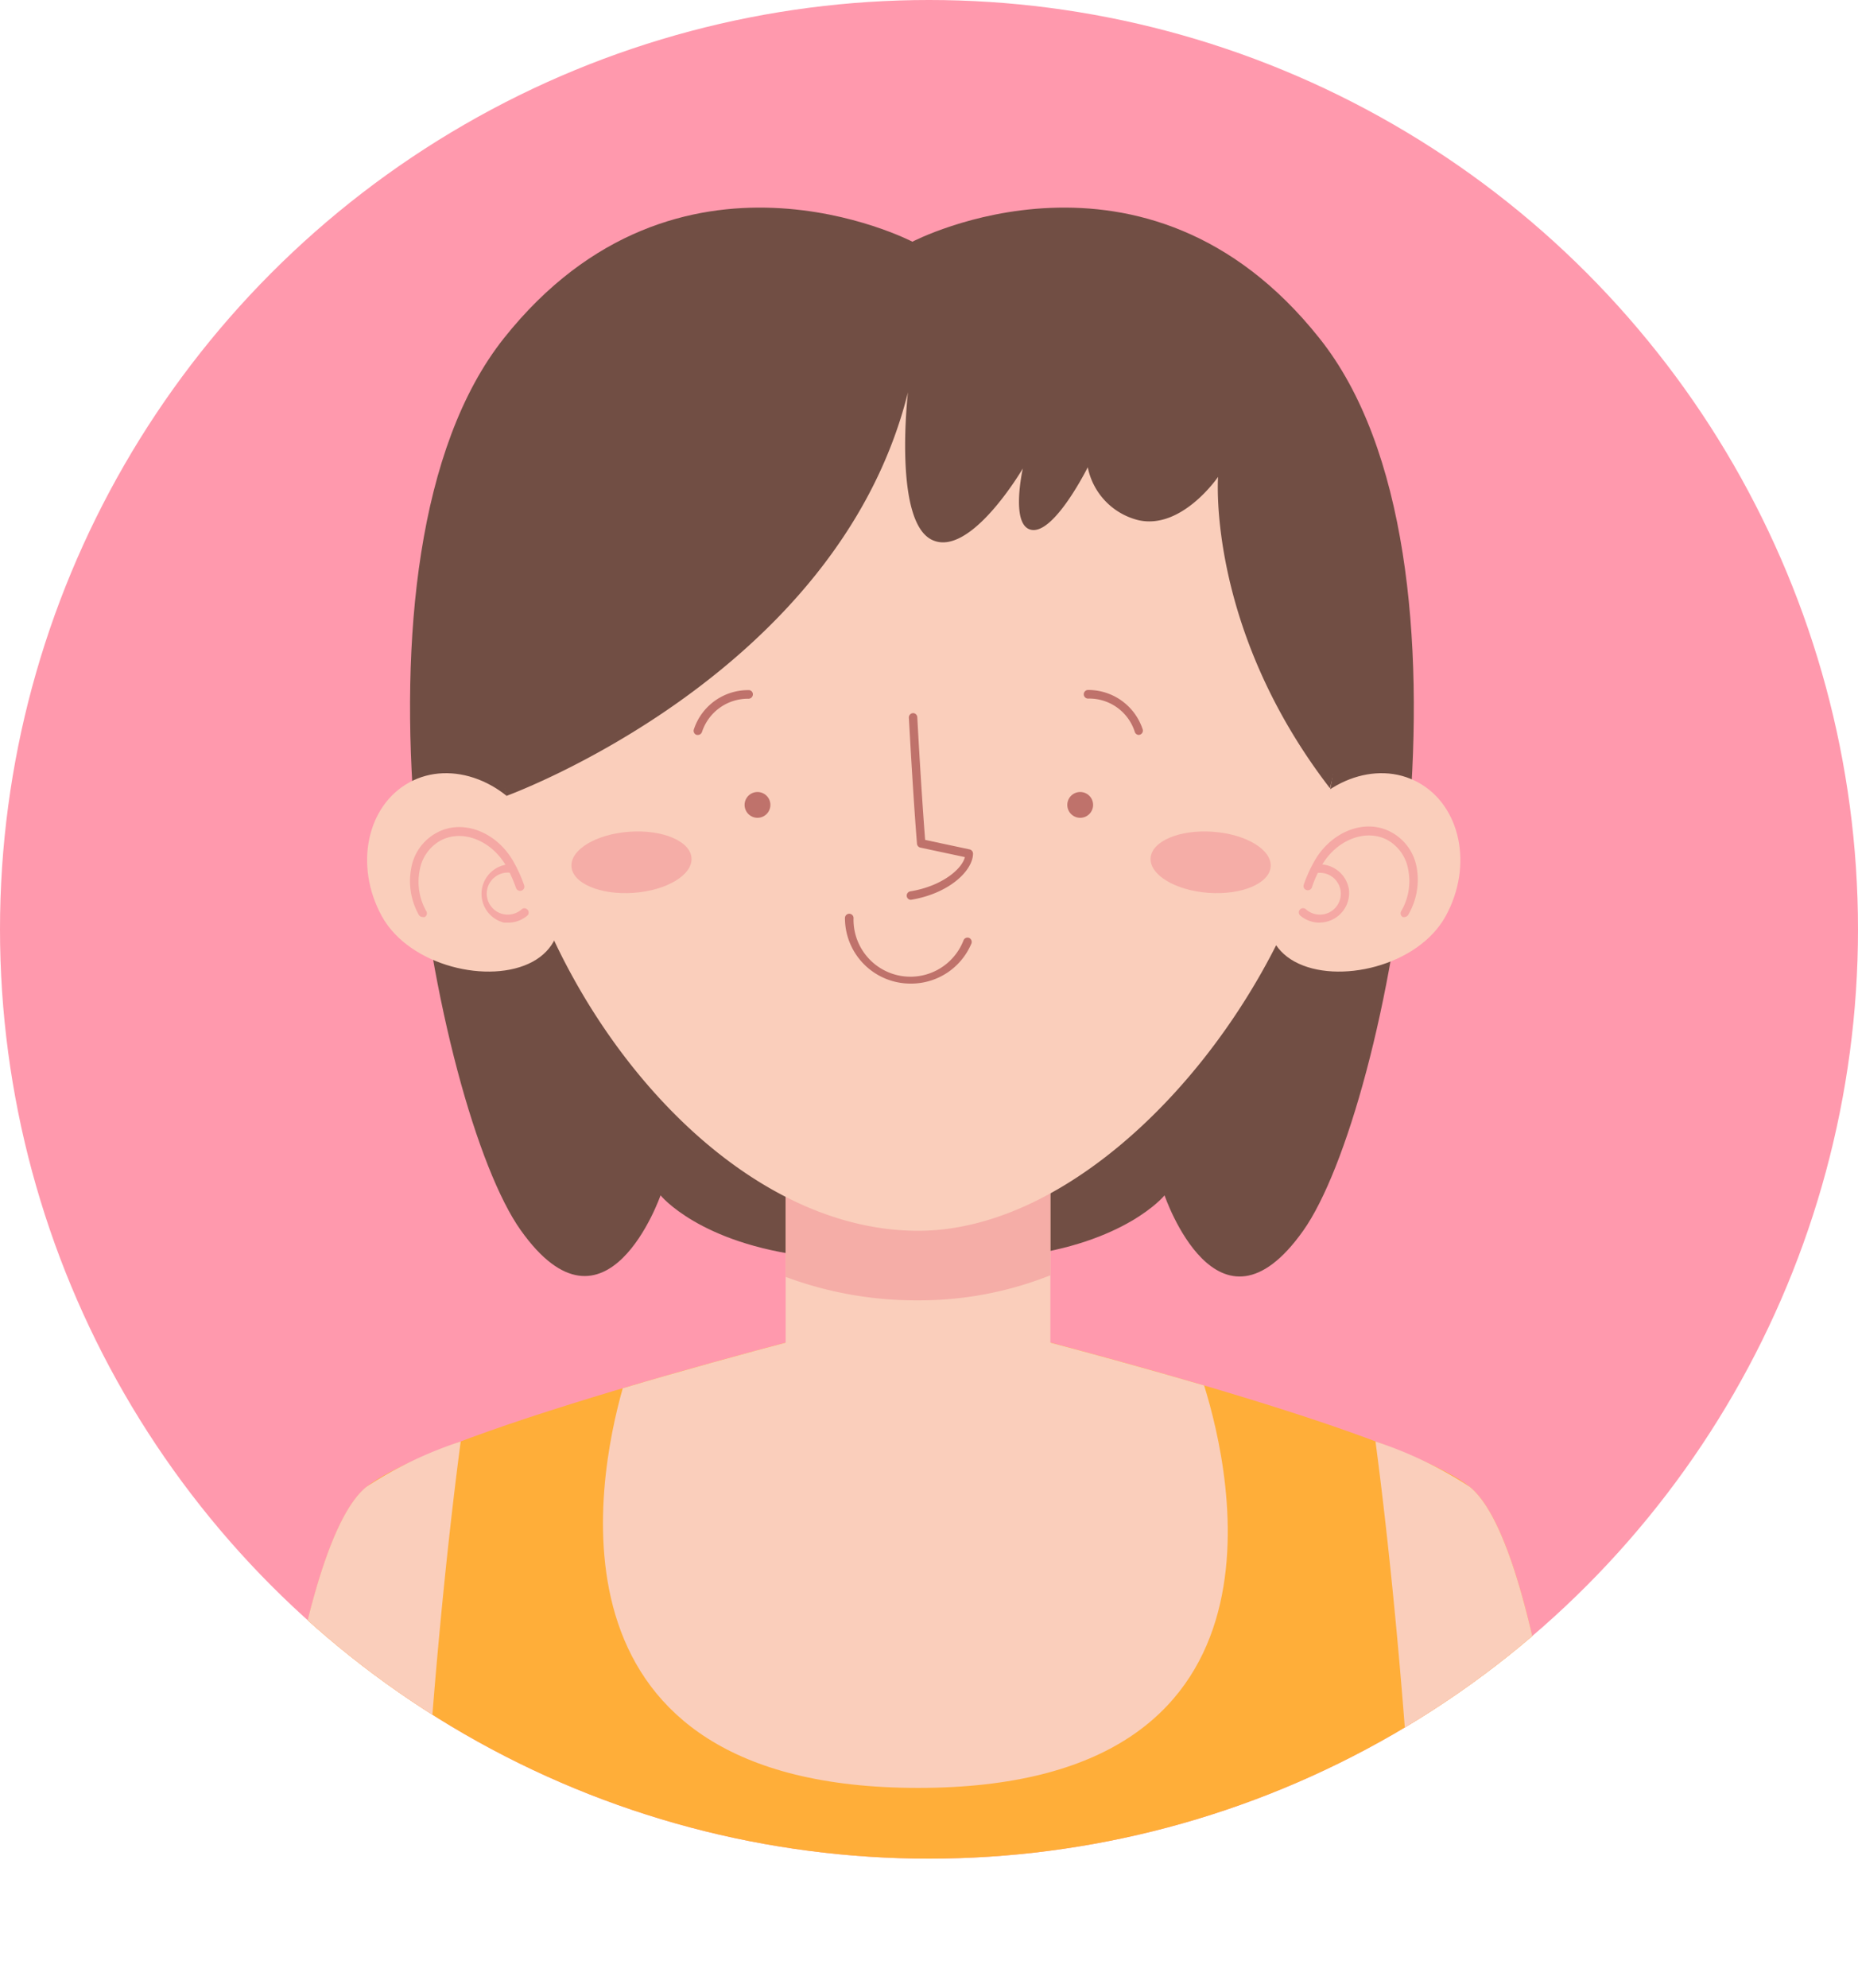 <svg xmlns="http://www.w3.org/2000/svg" xmlns:xlink="http://www.w3.org/1999/xlink" viewBox="0 0 125.34 134.07"><defs><style>.cls-1{fill:none;}.cls-2{fill:#ff99ad;}.cls-3{clip-path:url(#clip-path);}.cls-4{fill:#714e44;}.cls-5{fill:#ffae39;}.cls-6{fill:#facebb;}.cls-7,.cls-8{fill:#f5a8a4;}.cls-7{opacity:0.86;}.cls-9{fill:#bf726b;}</style><clipPath id="clip-path"><circle class="cls-1" cx="62.67" cy="62.67" r="62.67"/></clipPath></defs><g id="Camada_2" data-name="Camada 2"><g id="OBJECTS"><g id="TWO"><circle class="cls-2" cx="62.67" cy="62.67" r="62.67"/><g class="cls-3"><path class="cls-4" d="M89,22.8C77.27,8.05,61.55,16.3,61.55,16.3l0,10.83,0-10.83S45.73,8.05,34,22.8s-4.66,52,1.12,60.15,9.44-2.34,9.44-2.34,2.62,3.25,10,4.12h14c7.37-.87,10-4.12,10-4.12S82.14,91.13,87.91,83,100.8,37.55,89,22.8Z"/><path class="cls-5" d="M99.14,100.26c-4.85-3.88-31.21-10.53-36.7-11.88v-.25l-.5.12-.51-.12v.25c-5.49,1.35-31.85,8-36.69,11.88-5.42,4.34-7.58,33.81-7.58,33.81h89.55S104.55,104.6,99.14,100.26Z"/><path class="cls-6" d="M53,72.46H70.86a0,0,0,0,1,0,0V97.28A7.72,7.72,0,0,1,63.14,105h-2.4A7.72,7.72,0,0,1,53,97.28V72.46A0,0,0,0,1,53,72.46Z"/><path class="cls-7" d="M53,86.11a25.2,25.2,0,0,0,8.93,1.58A23.89,23.89,0,0,0,70.86,86V65.52H53Z"/><path class="cls-6" d="M90.24,48C90.24,63.67,75.6,83,61.94,83,47.12,83,33.63,63.67,33.63,48a28.31,28.31,0,0,1,56.61,0Z"/><path class="cls-6" d="M36.17,56.07c1.86,3.39,2.65,7.21-.23,8.78s-8.33.32-10.19-3.08-1-7.43,1.85-9S34.31,52.67,36.17,56.07Z"/><path class="cls-8" d="M28.51,61.84a.3.3,0,0,1-.26-.15,4.66,4.66,0,0,1-.51-3.14,3.36,3.36,0,0,1,1.68-2.37c1.77-1,4.13-.08,5.26,2a9.51,9.51,0,0,1,.68,1.52.28.28,0,0,1-.18.36.29.29,0,0,1-.37-.18,9.54,9.54,0,0,0-.63-1.42c-1-1.79-3-2.58-4.49-1.76a2.83,2.83,0,0,0-1.38,2,4,4,0,0,0,.45,2.75.28.28,0,0,1-.11.39A.25.25,0,0,1,28.51,61.84Z"/><path class="cls-8" d="M34.26,62.22H34a2,2,0,0,1,.44-3.94.29.29,0,1,1-.06.57,1.4,1.4,0,0,0-1,.3,1.41,1.41,0,0,0-.23,2,1.4,1.4,0,0,0,.94.52,1.42,1.42,0,0,0,1.08-.33.28.28,0,0,1,.41,0,.28.28,0,0,1,0,.4A2,2,0,0,1,34.26,62.22Z"/><path class="cls-6" d="M87.11,56.07c-1.86,3.39-2.65,7.21.23,8.78s8.33.32,10.19-3.08,1-7.43-1.85-9S89,52.67,87.11,56.07Z"/><path class="cls-8" d="M94.77,61.84a.27.27,0,0,1-.14,0,.28.28,0,0,1-.11-.39A4,4,0,0,0,95,58.66a2.83,2.83,0,0,0-1.38-2c-1.5-.82-3.51,0-4.49,1.76a8.61,8.61,0,0,0-.63,1.42.29.29,0,0,1-.37.18.28.28,0,0,1-.18-.36,9.51,9.51,0,0,1,.68-1.52c1.13-2.07,3.49-3,5.26-2a3.36,3.36,0,0,1,1.68,2.37A4.66,4.66,0,0,1,95,61.69.3.3,0,0,1,94.77,61.84Z"/><path class="cls-8" d="M89,62.22a2,2,0,0,1-1.3-.49.28.28,0,0,1,0-.4.29.29,0,0,1,.41,0,1.41,1.41,0,1,0,.76-2.46.28.28,0,0,1-.32-.25.3.3,0,0,1,.26-.32A2,2,0,0,1,91,60a2,2,0,0,1-1.75,2.2Z"/><circle class="cls-9" cx="51.1" cy="54.28" r="0.87"/><path class="cls-9" d="M47.12,49.56H47a.29.29,0,0,1-.2-.35,3.85,3.85,0,0,1,3.69-2.67.28.28,0,0,1,.3.28.3.3,0,0,1-.28.3,3.26,3.26,0,0,0-3.15,2.23A.3.3,0,0,1,47.12,49.56Z"/><path class="cls-9" d="M72,54.28a.87.87,0,1,0,.86-.87A.87.87,0,0,0,72,54.28Z"/><path class="cls-9" d="M76.83,49.56a.29.29,0,0,1-.28-.21,3.22,3.22,0,0,0-3.15-2.24.29.29,0,1,1,0-.58,3.86,3.86,0,0,1,3.69,2.67.29.29,0,0,1-.21.35Z"/><path class="cls-7" d="M46.65,57.86c.08,1.13-1.66,2.19-3.9,2.35s-4.12-.63-4.2-1.77,1.66-2.19,3.9-2.35S46.57,56.72,46.65,57.86Z"/><path class="cls-7" d="M77.62,57.86c-.08,1.13,1.66,2.19,3.9,2.35s4.12-.63,4.2-1.77-1.66-2.19-3.9-2.35S77.7,56.72,77.62,57.86Z"/><path class="cls-9" d="M61.41,66.33A4.42,4.42,0,0,1,57,61.91a.29.29,0,0,1,.58,0A3.84,3.84,0,0,0,65,63.41a.29.29,0,0,1,.38-.16.3.3,0,0,1,.15.38A4.41,4.41,0,0,1,61.41,66.33Z"/><path class="cls-9" d="M61.45,60.68a.28.28,0,0,1-.28-.24.29.29,0,0,1,.24-.33c2.14-.35,3.49-1.51,3.68-2.31l-3-.64a.29.29,0,0,1-.23-.26c-.28-3.44-.54-8.45-.55-8.5a.3.3,0,0,1,.28-.31h0a.29.29,0,0,1,.29.28s.26,4.85.53,8.27l3,.64a.3.3,0,0,1,.23.27c0,1.17-1.62,2.71-4.19,3.13Z"/><path class="cls-6" d="M81.23,93.43c-8-2.34-16-4.37-18.79-5.05v-.25l-.5.12-.51-.12v.25c-2.84.7-11.27,2.82-19.42,5.24-1.8,6.35-5.68,26.95,19.93,26.95C87.82,120.57,83.13,99.53,81.23,93.43Z"/><path class="cls-6" d="M28.08,134.07c.72-18.65,2.41-32.44,3-36.86a26.62,26.62,0,0,0-6.35,3.05c-5.42,4.34-7.58,33.81-7.58,33.81Z"/><path class="cls-6" d="M95.79,134.07c-.72-18.65-2.41-32.44-3-36.86a27,27,0,0,1,6.35,3.05c5.41,4.34,7.57,33.81,7.57,33.81Z"/><path class="cls-4" d="M34.17,53.67s22.32-8.09,27.08-27.21c0,0-1,8.62,1.59,9.93S69,31.59,69,31.59s-.9,4,.65,4.15,3.73-4.23,3.73-4.23a4.6,4.6,0,0,0,3.42,3.57c2.93.66,5.37-2.92,5.37-2.92s-.77,10.21,7.55,21c0,0,9.43-34.84-27.81-34.84S34.17,53.67,34.17,53.67Z"/></g></g></g></g></svg>